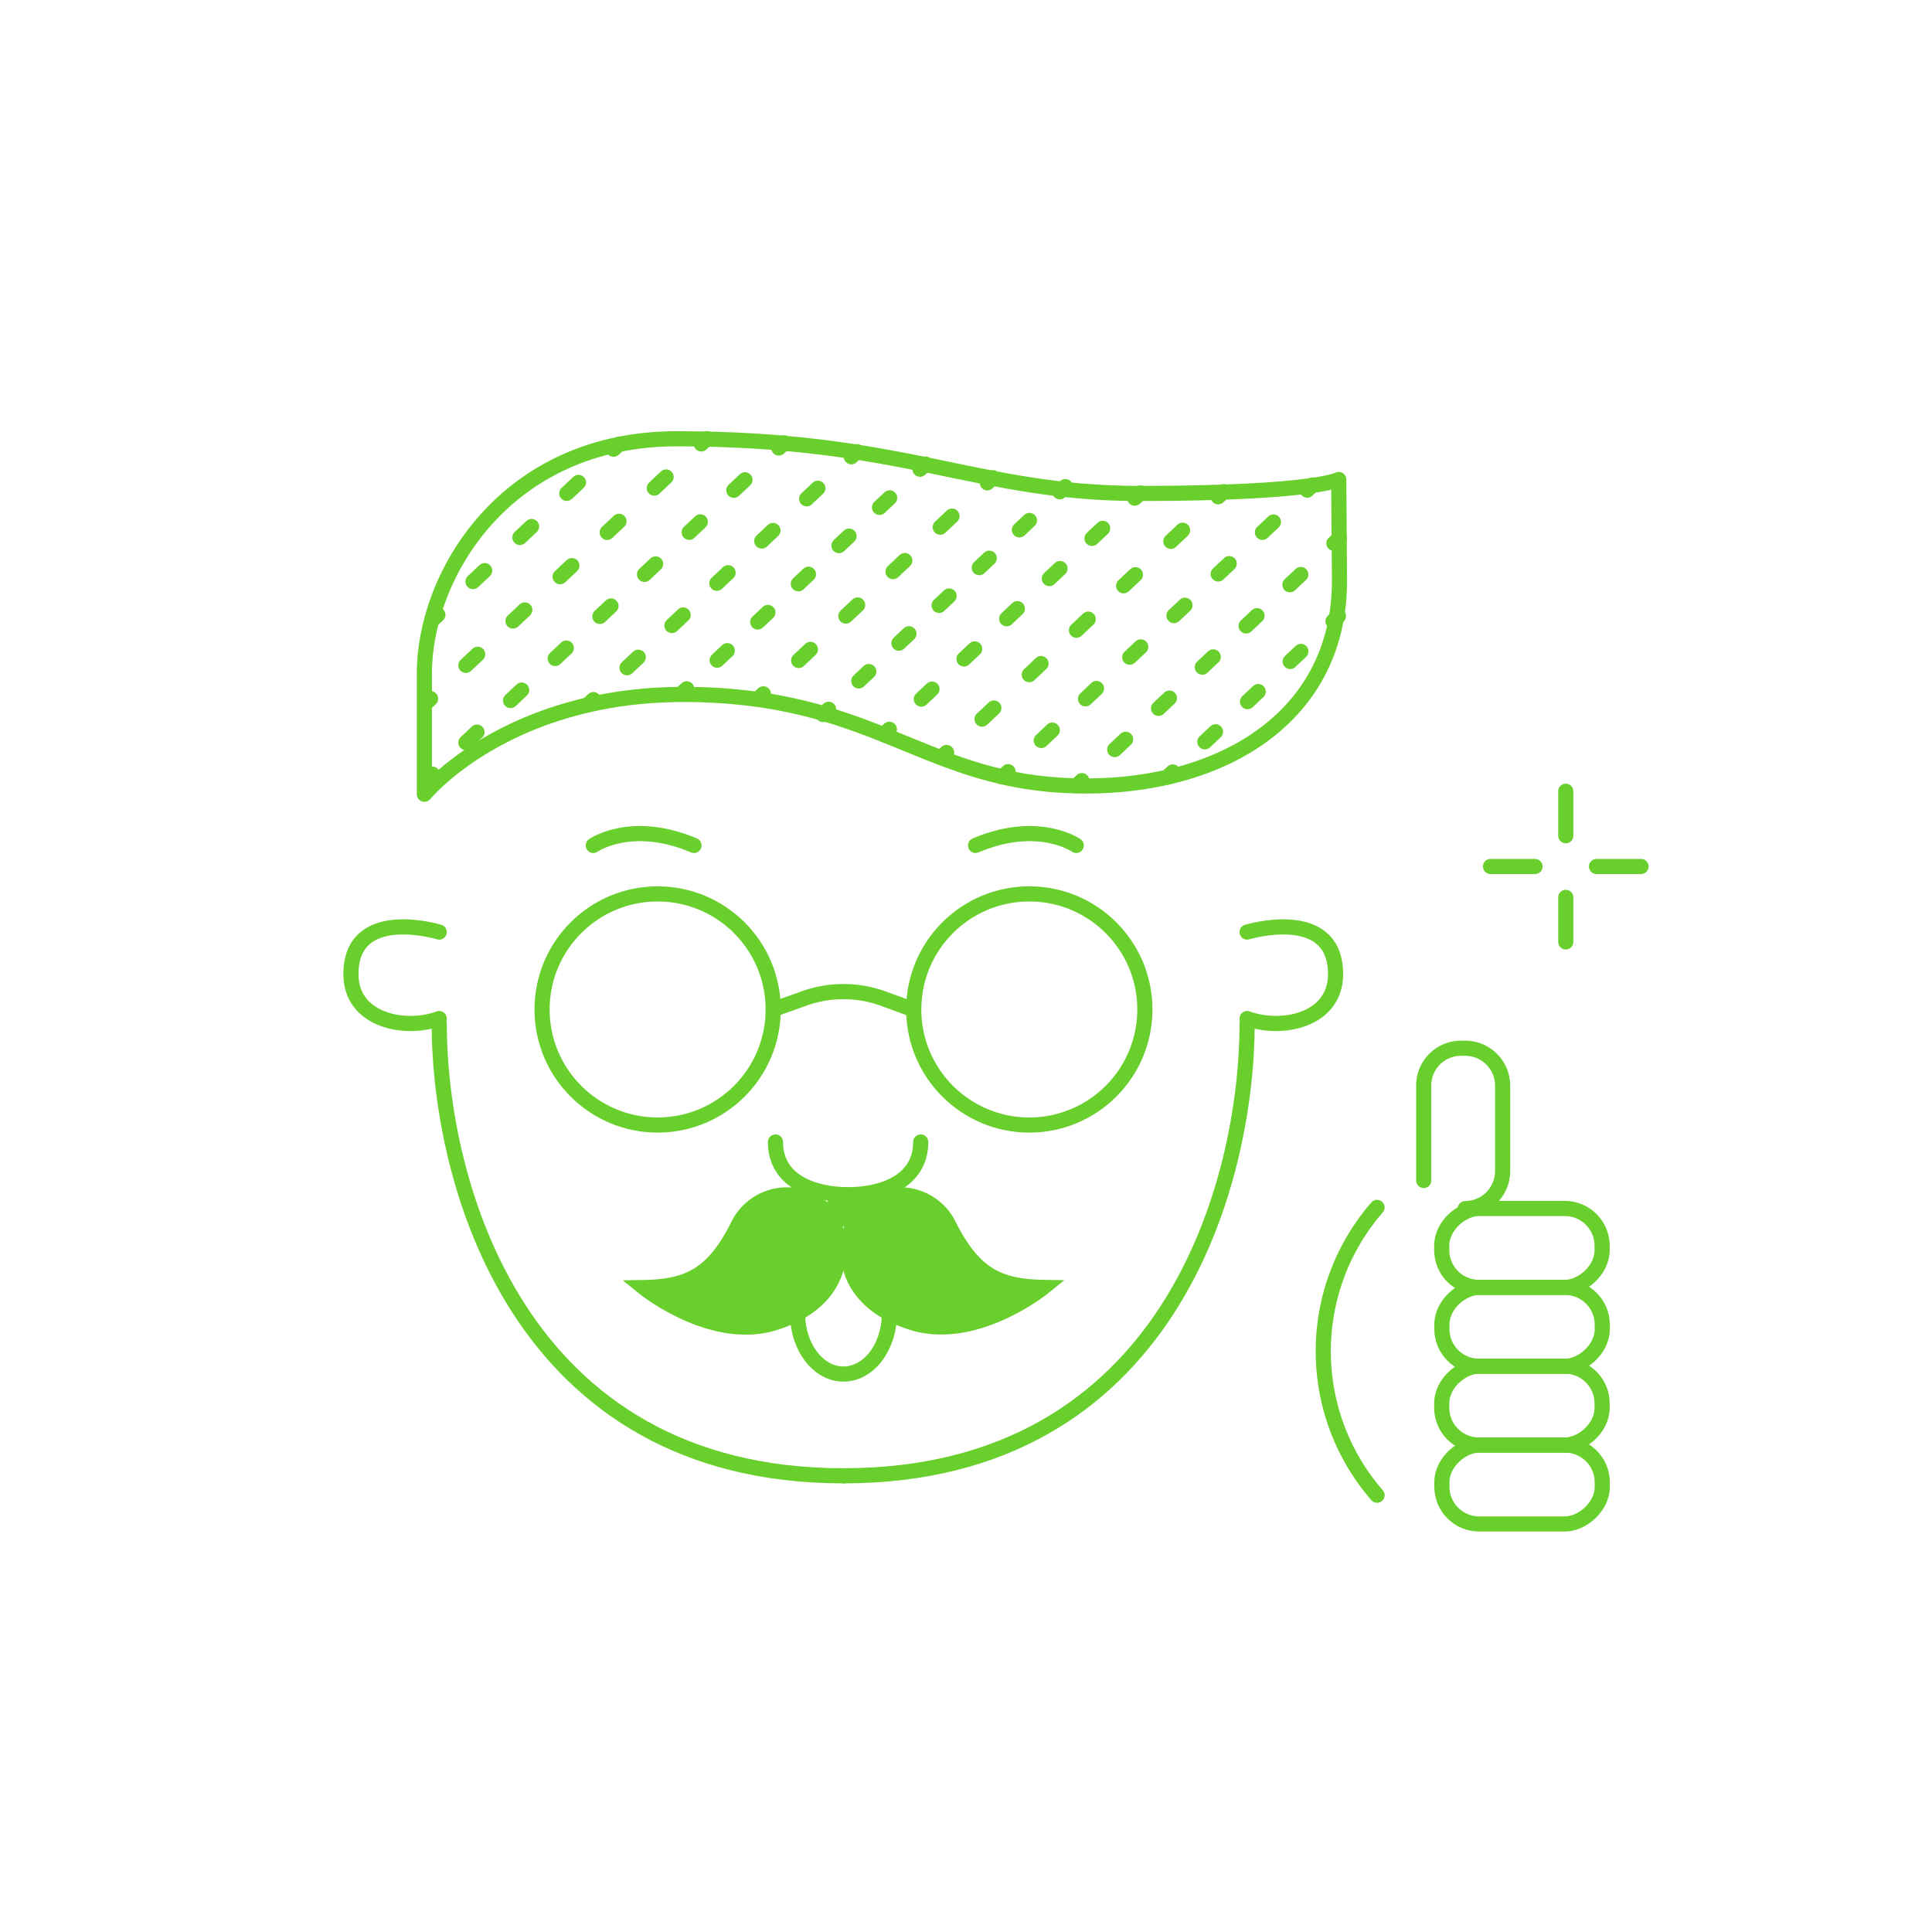 <svg id="圖層_1" data-name="圖層 1" xmlns="http://www.w3.org/2000/svg" viewBox="0 0 127.56 127.56"><defs><style>.cls-1,.cls-10,.cls-11,.cls-12,.cls-13,.cls-14,.cls-15,.cls-4,.cls-5,.cls-6,.cls-7,.cls-8,.cls-9{fill:none;stroke-linecap:round;stroke-linejoin:round;}.cls-1,.cls-10,.cls-11,.cls-12,.cls-13,.cls-14,.cls-15,.cls-2,.cls-4,.cls-5,.cls-6,.cls-7,.cls-8,.cls-9{stroke:#69cf2d;}.cls-2,.cls-3{fill:#69cf2d;}.cls-2{stroke-miterlimit:10;}.cls-4{stroke-dasharray:1.06 3.19;}.cls-5{stroke-dasharray:1.07 3.2;}.cls-6{stroke-dasharray:1.01 3.04;}.cls-7{stroke-dasharray:1.02 3.05;}.cls-8{stroke-dasharray:0.92 2.76;}.cls-9{stroke-dasharray:1.07 3.21;}.cls-10{stroke-dasharray:0.91 2.73;}.cls-11{stroke-dasharray:0.97 2.9;}.cls-12{stroke-dasharray:1.07 3.21;}.cls-13{stroke-dasharray:1 3.01;}.cls-14{stroke-dasharray:0.99 2.98;}.cls-15{stroke-dasharray:0.97 2.9;}</style></defs><title>icon</title><circle class="cls-1" cx="43.42" cy="66.65" r="7.63"/><circle class="cls-1" cx="67.96" cy="66.65" r="7.63"/><path class="cls-1" d="M51.05,66.65l2.05-.73a7.68,7.68,0,0,1,5.18,0l2,.73"/><path class="cls-1" d="M88.44,38.35c0,9.32-8.35,14.06-18.32,13.5-9.33-.53-12.76-6-25-6-11.7,0-17.1,6.59-17.1,6.59v-8c0-6.4,5.3-15.47,16.67-15.47,15.07,0,19.78,3.61,30.55,3.61,11.52,0,13.15-.92,13.15-.92Z"/><path class="cls-1" d="M29,67.57C29,78,34.14,97.44,55.69,97.44"/><path class="cls-1" d="M82.34,67.57c0,10.46-5.1,29.87-26.65,29.87"/><path class="cls-1" d="M29,61.54s-5.83-1.78-5.83,2.78c0,3.05,3.55,3.77,5.83,2.93"/><path class="cls-1" d="M82.34,61.54s5.84-1.78,5.84,2.78c0,3.05-3.55,3.77-5.84,2.93"/><path class="cls-2" d="M54.77,80.24a3.6,3.6,0,0,0-6.09.77c-1.61,3.15-3.22,3.95-6.18,4,0,0,4.58,3.72,8.8,2.28C56,85.73,55.81,81.93,54.77,80.24Z"/><path class="cls-2" d="M56.61,80.24A3.6,3.6,0,0,1,62.7,81c1.62,3.15,3.23,3.95,6.19,4,0,0-4.58,3.72-8.81,2.28C55.35,85.73,55.57,81.93,56.61,80.24Z"/><path class="cls-1" d="M60.79,75.4c0,2.65-2.61,3.48-4.79,3.48s-4.8-.83-4.8-3.48"/><ellipse class="cls-1" cx="55.69" cy="86.74" rx="3.03" ry="3.98"/><path class="cls-1" d="M39.17,55.82s2.51-1.76,6.65,0"/><path class="cls-1" d="M71.06,55.82s-2.51-1.76-6.65,0"/><circle class="cls-3" cx="55.69" cy="79.83" r="1.16"/><line class="cls-1" x1="28.55" y1="40.93" x2="28.91" y2="40.59"/><line class="cls-4" x1="31.23" y1="38.4" x2="39.35" y2="30.76"/><line class="cls-1" x1="40.51" y1="29.66" x2="40.88" y2="29.32"/><line class="cls-1" x1="28.07" y1="46.47" x2="28.43" y2="46.13"/><line class="cls-5" x1="30.76" y1="43.93" x2="45.14" y2="30.4"/><line class="cls-1" x1="46.3" y1="29.31" x2="46.67" y2="28.96"/><line class="cls-1" x1="28.18" y1="51.45" x2="28.54" y2="51.11"/><line class="cls-6" x1="30.76" y1="49.03" x2="50.31" y2="30.62"/><line class="cls-1" x1="51.42" y1="29.58" x2="51.78" y2="29.24"/><line class="cls-1" x1="38.82" y1="46.53" x2="39.18" y2="46.19"/><line class="cls-7" x1="41.4" y1="44.09" x2="55.1" y2="31.2"/><line class="cls-1" x1="56.21" y1="30.16" x2="56.57" y2="29.82"/><line class="cls-1" x1="44.97" y1="45.82" x2="45.34" y2="45.48"/><line class="cls-8" x1="47.35" y1="43.59" x2="59.74" y2="31.93"/><line class="cls-1" x1="60.74" y1="30.98" x2="61.11" y2="30.64"/><line class="cls-1" x1="50.03" y1="46.15" x2="50.4" y2="45.81"/><line class="cls-9" x1="52.73" y1="43.61" x2="64.02" y2="32.98"/><line class="cls-1" x1="65.19" y1="31.88" x2="65.55" y2="31.54"/><line class="cls-1" x1="54.35" y1="47.18" x2="54.71" y2="46.83"/><line class="cls-10" x1="56.7" y1="44.96" x2="68.98" y2="33.41"/><line class="cls-1" x1="69.97" y1="32.47" x2="70.34" y2="32.13"/><line class="cls-1" x1="58.35" y1="48.49" x2="58.72" y2="48.15"/><line class="cls-11" x1="60.83" y1="46.16" x2="73.87" y2="33.88"/><line class="cls-1" x1="74.92" y1="32.89" x2="75.29" y2="32.55"/><line class="cls-1" x1="62.14" y1="50.02" x2="62.5" y2="49.68"/><line class="cls-12" x1="64.84" y1="47.48" x2="79.26" y2="33.9"/><line class="cls-1" x1="80.43" y1="32.8" x2="80.8" y2="32.46"/><line class="cls-1" x1="66.19" y1="51.29" x2="66.56" y2="50.95"/><line class="cls-13" x1="68.75" y1="48.89" x2="85.21" y2="33.4"/><line class="cls-1" x1="86.31" y1="32.36" x2="86.67" y2="32.02"/><line class="cls-1" x1="71.06" y1="51.88" x2="71.43" y2="51.54"/><line class="cls-14" x1="73.6" y1="49.49" x2="86.99" y2="36.89"/><line class="cls-1" x1="88.07" y1="35.87" x2="88.44" y2="35.53"/><line class="cls-1" x1="77.07" y1="51.31" x2="77.43" y2="50.97"/><line class="cls-15" x1="79.55" y1="48.98" x2="86.95" y2="42.01"/><line class="cls-1" x1="88.01" y1="41.02" x2="88.37" y2="40.68"/><line class="cls-1" x1="103.38" y1="52.24" x2="103.38" y2="55.18"/><line class="cls-1" x1="103.38" y1="62.19" x2="103.38" y2="59.25"/><line class="cls-1" x1="98.41" y1="57.21" x2="101.35" y2="57.21"/><line class="cls-1" x1="108.35" y1="57.21" x2="105.41" y2="57.21"/><path class="cls-1" d="M96.74,79.8a2.48,2.48,0,0,0,2.47-2.47V71.67a2.47,2.47,0,0,0-2.47-2.46h-.28A2.46,2.46,0,0,0,94,71.67l0,6.27"/><rect class="cls-1" x="97.89" y="77.1" width="5.21" height="10.59" rx="2.46" ry="2.46" transform="translate(18.09 182.89) rotate(-90)"/><rect class="cls-1" x="97.89" y="82.31" width="5.21" height="10.59" rx="2.46" ry="2.46" transform="translate(12.89 188.1) rotate(-90)"/><rect class="cls-1" x="97.89" y="87.51" width="5.21" height="10.59" rx="2.46" ry="2.46" transform="translate(7.68 193.3) rotate(-90)"/><rect class="cls-1" x="97.89" y="92.72" width="5.21" height="10.59" rx="2.46" ry="2.46" transform="translate(2.48 198.51) rotate(-90)"/><path class="cls-1" d="M90.92,79.72a14.48,14.48,0,0,0,0,19"/></svg>